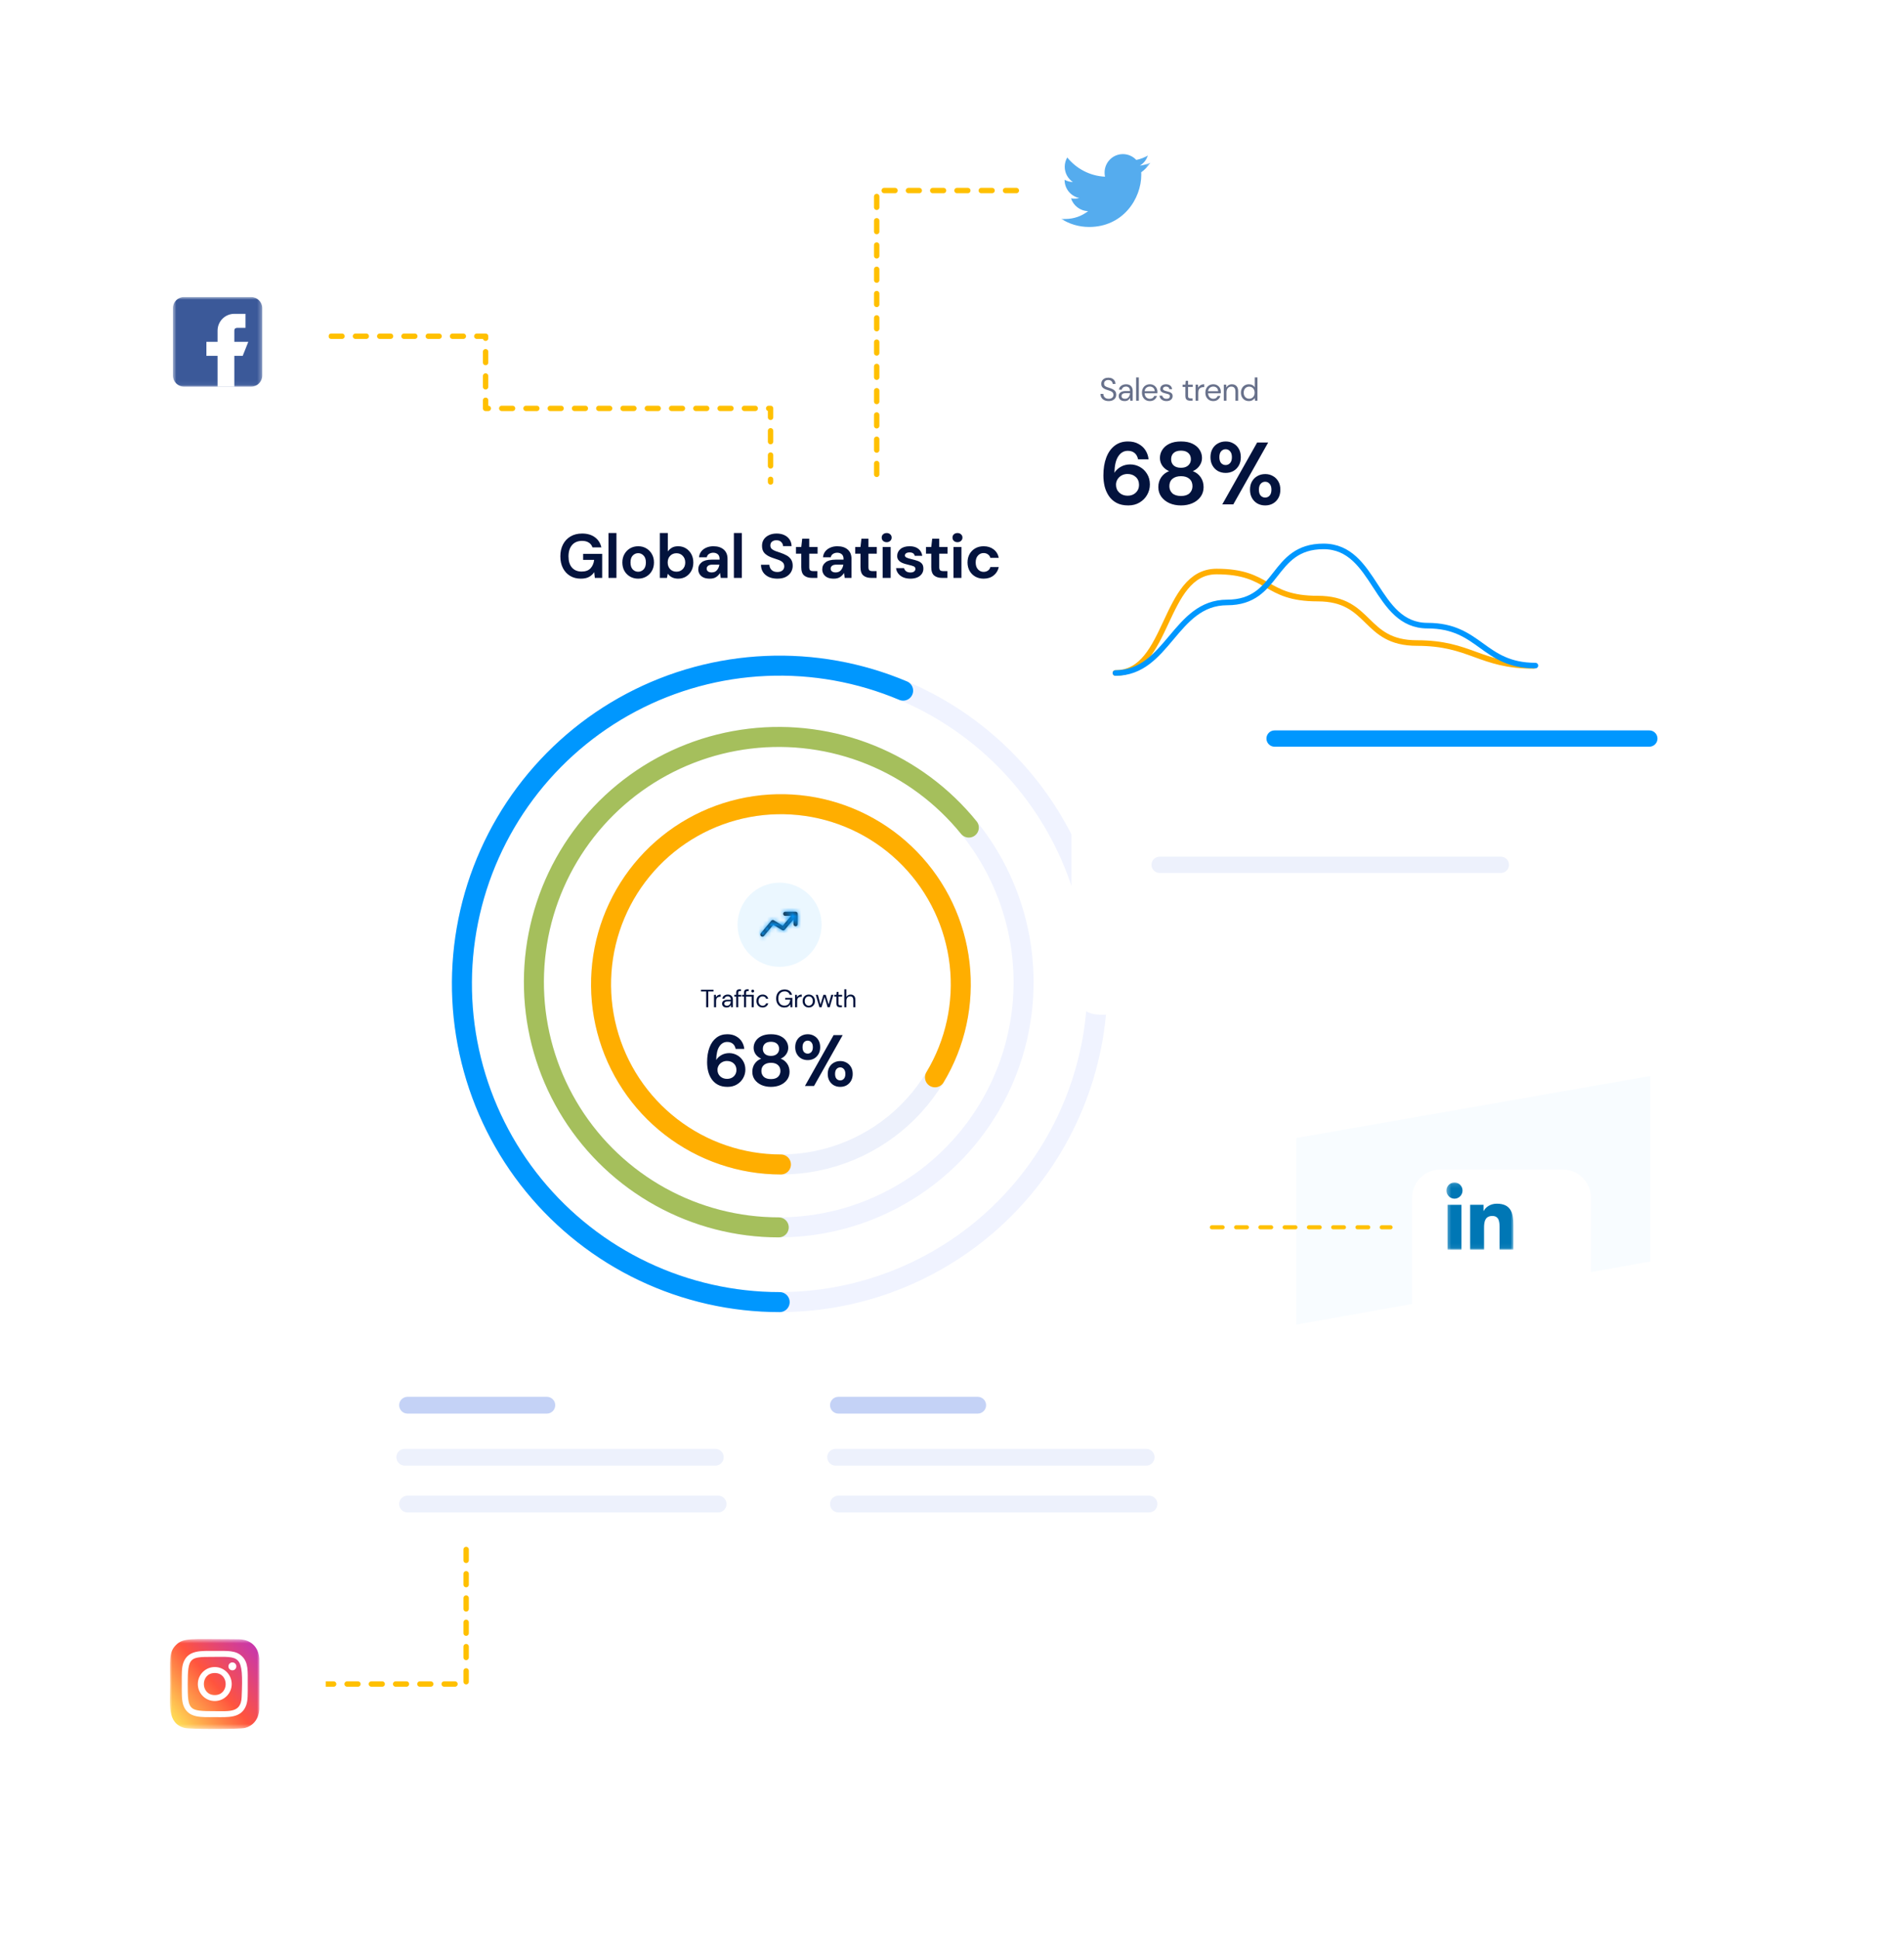 <svg width="448" height="456" viewBox="0 0 448 456" fill="none" xmlns="http://www.w3.org/2000/svg">
<g clip-path="url(#clip0_130_500)">
<path opacity="0.03" d="M170.794 291.179L388.312 253.078V296.711L170.794 335.461V291.179Z" fill="#0097FE"/>
<g filter="url(#filter0_d_130_500)">
<path d="M288.226 105.449H78.222C74.586 105.449 71.639 108.4 71.639 112.04V370.391C71.639 374.031 74.586 376.982 78.222 376.982H288.226C291.862 376.982 294.81 374.031 294.81 370.391V112.04C294.81 108.4 291.862 105.449 288.226 105.449Z" fill="white"/>
</g>
<path d="M136.665 136.104C135.698 136.104 134.853 135.884 134.131 135.445C133.408 135.005 132.847 134.394 132.447 133.612C132.046 132.82 131.846 131.901 131.846 130.856C131.846 129.8 132.052 128.871 132.462 128.07C132.881 127.258 133.472 126.628 134.233 126.178C135.005 125.719 135.918 125.49 136.972 125.49C138.173 125.49 139.169 125.778 139.96 126.354C140.751 126.931 141.264 127.728 141.497 128.745H139.403C139.247 128.265 138.964 127.894 138.554 127.63C138.144 127.357 137.616 127.22 136.972 127.22C135.947 127.22 135.156 127.547 134.6 128.202C134.043 128.847 133.765 129.736 133.765 130.87C133.765 132.004 134.038 132.883 134.585 133.509C135.142 134.125 135.894 134.433 136.84 134.433C137.768 134.433 138.466 134.184 138.934 133.685C139.413 133.177 139.701 132.512 139.799 131.691H137.206V130.283H141.688V135.928H139.96L139.813 134.579C139.481 135.068 139.067 135.445 138.568 135.708C138.071 135.972 137.436 136.104 136.665 136.104ZM143.173 135.928V125.372H145.048V135.928H143.173ZM150.156 136.104C149.453 136.104 148.818 135.943 148.252 135.621C147.696 135.298 147.252 134.853 146.92 134.287C146.597 133.71 146.436 133.045 146.436 132.292C146.436 131.54 146.603 130.88 146.934 130.313C147.266 129.736 147.71 129.287 148.267 128.964C148.833 128.642 149.468 128.48 150.171 128.48C150.864 128.48 151.489 128.642 152.046 128.964C152.612 129.287 153.056 129.736 153.378 130.313C153.71 130.88 153.876 131.54 153.876 132.292C153.876 133.045 153.71 133.71 153.378 134.287C153.056 134.853 152.612 135.298 152.046 135.621C151.479 135.943 150.849 136.104 150.156 136.104ZM150.156 134.477C150.644 134.477 151.069 134.296 151.43 133.935C151.791 133.563 151.972 133.016 151.972 132.292C151.972 131.569 151.791 131.026 151.43 130.665C151.069 130.293 150.649 130.108 150.171 130.108C149.673 130.108 149.243 130.293 148.882 130.665C148.531 131.026 148.355 131.569 148.355 132.292C148.355 133.016 148.531 133.563 148.882 133.935C149.243 134.296 149.668 134.477 150.156 134.477ZM159.565 136.104C159.018 136.104 158.54 136.001 158.13 135.797C157.72 135.591 157.388 135.303 157.134 134.931L156.929 135.928H155.259V125.372H157.134V129.698C157.368 129.375 157.675 129.091 158.056 128.847C158.447 128.602 158.949 128.48 159.565 128.48C160.248 128.48 160.858 128.646 161.396 128.979C161.932 129.311 162.357 129.765 162.67 130.342C162.982 130.919 163.138 131.574 163.138 132.307C163.138 133.04 162.982 133.695 162.67 134.271C162.357 134.838 161.932 135.288 161.396 135.621C160.858 135.943 160.248 136.104 159.565 136.104ZM159.169 134.462C159.765 134.462 160.258 134.262 160.648 133.861C161.039 133.46 161.234 132.942 161.234 132.307C161.234 131.671 161.039 131.149 160.648 130.738C160.258 130.328 159.765 130.123 159.169 130.123C158.564 130.123 158.066 130.328 157.675 130.738C157.295 131.139 157.104 131.657 157.104 132.292C157.104 132.928 157.295 133.451 157.675 133.861C158.066 134.262 158.564 134.462 159.169 134.462ZM167.024 136.104C166.4 136.104 165.887 136.007 165.486 135.811C165.086 135.606 164.789 135.337 164.593 135.005C164.398 134.672 164.3 134.306 164.3 133.905C164.3 133.231 164.563 132.683 165.091 132.263C165.618 131.843 166.409 131.633 167.463 131.633H169.309V131.457C169.309 130.958 169.167 130.592 168.884 130.357C168.601 130.123 168.249 130.005 167.829 130.005C167.449 130.005 167.117 130.098 166.834 130.283C166.55 130.459 166.375 130.724 166.307 131.076H164.476C164.525 130.548 164.7 130.088 165.003 129.698C165.315 129.306 165.716 129.008 166.204 128.803C166.692 128.588 167.239 128.48 167.845 128.48C168.879 128.48 169.694 128.739 170.29 129.257C170.885 129.775 171.184 130.508 171.184 131.457V135.928H169.587L169.411 134.755C169.197 135.147 168.894 135.469 168.504 135.723C168.122 135.977 167.629 136.104 167.024 136.104ZM167.449 134.638C167.986 134.638 168.401 134.462 168.694 134.111C168.997 133.759 169.187 133.324 169.265 132.806H167.669C167.17 132.806 166.814 132.899 166.6 133.084C166.384 133.26 166.277 133.48 166.277 133.744C166.277 134.028 166.384 134.247 166.6 134.404C166.814 134.56 167.097 134.638 167.449 134.638ZM172.679 135.928V125.372H174.554V135.928H172.679ZM182.917 136.104C182.166 136.104 181.501 135.977 180.925 135.723C180.349 135.459 179.895 135.088 179.563 134.609C179.232 134.12 179.06 133.529 179.051 132.835H181.028C181.048 133.314 181.218 133.719 181.54 134.052C181.873 134.374 182.326 134.536 182.902 134.536C183.401 134.536 183.796 134.418 184.089 134.184C184.382 133.939 184.528 133.617 184.528 133.216C184.528 132.796 184.396 132.468 184.133 132.234C183.879 131.999 183.537 131.809 183.108 131.662C182.678 131.515 182.219 131.359 181.731 131.193C180.94 130.919 180.335 130.567 179.915 130.137C179.505 129.707 179.3 129.135 179.3 128.422C179.29 127.816 179.432 127.298 179.725 126.868C180.027 126.428 180.438 126.091 180.955 125.856C181.472 125.611 182.068 125.49 182.742 125.49C183.425 125.49 184.025 125.611 184.543 125.856C185.07 126.1 185.48 126.443 185.773 126.882C186.075 127.322 186.237 127.845 186.256 128.451H184.25C184.24 128.089 184.099 127.772 183.825 127.498C183.561 127.215 183.191 127.073 182.712 127.073C182.302 127.063 181.956 127.165 181.673 127.381C181.399 127.586 181.262 127.889 181.262 128.29C181.262 128.632 181.37 128.905 181.584 129.111C181.799 129.306 182.092 129.472 182.463 129.609C182.835 129.746 183.259 129.893 183.737 130.049C184.245 130.225 184.709 130.43 185.129 130.665C185.548 130.9 185.885 131.212 186.139 131.603C186.393 131.985 186.52 132.478 186.52 133.084C186.52 133.622 186.384 134.12 186.11 134.579C185.836 135.039 185.432 135.41 184.894 135.694C184.357 135.967 183.698 136.104 182.917 136.104ZM191.055 135.928C190.294 135.928 189.684 135.742 189.225 135.371C188.765 135 188.536 134.34 188.536 133.392V130.225H187.291V128.656H188.536L188.756 126.706H190.41V128.656H192.373V130.225H190.41V133.407C190.41 133.759 190.484 134.003 190.63 134.14C190.786 134.267 191.05 134.33 191.421 134.33H192.33V135.928H191.055ZM196.194 136.104C195.569 136.104 195.057 136.007 194.657 135.811C194.256 135.606 193.958 135.337 193.763 135.005C193.568 134.672 193.47 134.306 193.47 133.905C193.47 133.231 193.734 132.683 194.261 132.263C194.788 131.843 195.579 131.633 196.634 131.633H198.479V131.457C198.479 130.958 198.337 130.592 198.054 130.357C197.771 130.123 197.42 130.005 197 130.005C196.619 130.005 196.287 130.098 196.004 130.283C195.721 130.459 195.545 130.724 195.476 131.076H193.646C193.695 130.548 193.871 130.088 194.173 129.698C194.485 129.306 194.886 129.008 195.374 128.803C195.862 128.588 196.409 128.48 197.014 128.48C198.049 128.48 198.865 128.739 199.46 129.257C200.056 129.775 200.353 130.508 200.353 131.457V135.928H198.757L198.582 134.755C198.366 135.147 198.063 135.469 197.673 135.723C197.293 135.977 196.799 136.104 196.194 136.104ZM196.619 134.638C197.156 134.638 197.571 134.462 197.863 134.111C198.166 133.759 198.356 133.324 198.435 132.806H196.838C196.341 132.806 195.985 132.899 195.769 133.084C195.555 133.26 195.447 133.48 195.447 133.744C195.447 134.028 195.555 134.247 195.769 134.404C195.985 134.56 196.268 134.638 196.619 134.638ZM204.986 135.928C204.224 135.928 203.614 135.742 203.155 135.371C202.696 135 202.467 134.34 202.467 133.392V130.225H201.222V128.656H202.467L202.686 126.706H204.341V128.656H206.304V130.225H204.341V133.407C204.341 133.759 204.414 134.003 204.561 134.14C204.717 134.267 204.981 134.33 205.352 134.33H206.26V135.928H204.986ZM208.631 127.527C208.289 127.527 208.006 127.424 207.782 127.22C207.567 127.014 207.459 126.755 207.459 126.442C207.459 126.129 207.567 125.876 207.782 125.68C208.006 125.475 208.289 125.372 208.631 125.372C208.973 125.372 209.251 125.475 209.466 125.68C209.69 125.876 209.803 126.129 209.803 126.442C209.803 126.755 209.69 127.014 209.466 127.22C209.251 127.424 208.973 127.527 208.631 127.527ZM207.693 135.928V128.656H209.568V135.928H207.693ZM214.234 136.104C213.59 136.104 213.023 136.001 212.535 135.797C212.047 135.582 211.656 135.288 211.364 134.917C211.071 134.546 210.895 134.115 210.836 133.626H212.726C212.784 133.91 212.94 134.154 213.194 134.36C213.458 134.555 213.795 134.653 214.205 134.653C214.615 134.653 214.913 134.57 215.098 134.404C215.294 134.237 215.391 134.047 215.391 133.832C215.391 133.519 215.254 133.309 214.981 133.201C214.708 133.084 214.327 132.972 213.839 132.864C213.526 132.796 213.209 132.713 212.887 132.615C212.564 132.517 212.267 132.395 211.994 132.248C211.73 132.092 211.515 131.896 211.349 131.662C211.183 131.418 211.1 131.119 211.1 130.767C211.1 130.123 211.354 129.58 211.862 129.14C212.379 128.7 213.102 128.48 214.029 128.48C214.888 128.48 215.572 128.681 216.079 129.081C216.597 129.482 216.905 130.034 217.002 130.738H215.23C215.123 130.2 214.718 129.932 214.015 129.932C213.663 129.932 213.39 130 213.194 130.137C213.009 130.274 212.916 130.445 212.916 130.651C212.916 130.865 213.057 131.036 213.34 131.163C213.624 131.291 213.999 131.408 214.468 131.515C214.976 131.633 215.44 131.764 215.86 131.911C216.289 132.048 216.631 132.258 216.885 132.541C217.139 132.816 217.265 133.211 217.265 133.729C217.275 134.179 217.158 134.585 216.914 134.946C216.67 135.307 216.319 135.591 215.86 135.797C215.401 136.001 214.859 136.104 214.234 136.104ZM221.641 135.928C220.88 135.928 220.269 135.742 219.81 135.371C219.352 135 219.122 134.34 219.122 133.392V130.225H217.877V128.656H219.122L219.342 126.706H220.997V128.656H222.959V130.225H220.997V133.407C220.997 133.759 221.07 134.003 221.217 134.14C221.373 134.267 221.636 134.33 222.007 134.33H222.915V135.928H221.641ZM225.286 127.527C224.945 127.527 224.662 127.424 224.436 127.22C224.222 127.014 224.115 126.755 224.115 126.442C224.115 126.129 224.222 125.876 224.436 125.68C224.662 125.475 224.945 125.372 225.286 125.372C225.628 125.372 225.906 125.475 226.121 125.68C226.346 125.876 226.458 126.129 226.458 126.442C226.458 126.755 226.346 127.014 226.121 127.22C225.906 127.424 225.628 127.527 225.286 127.527ZM224.349 135.928V128.656H226.223V135.928H224.349ZM231.446 136.104C230.704 136.104 230.05 135.943 229.484 135.621C228.917 135.298 228.468 134.848 228.136 134.271C227.814 133.695 227.653 133.035 227.653 132.292C227.653 131.55 227.814 130.89 228.136 130.313C228.468 129.736 228.917 129.287 229.484 128.964C230.05 128.642 230.704 128.48 231.446 128.48C232.373 128.48 233.155 128.725 233.789 129.213C234.424 129.692 234.829 130.357 235.005 131.207H233.028C232.93 130.856 232.735 130.582 232.442 130.386C232.159 130.181 231.822 130.079 231.431 130.079C230.914 130.079 230.475 130.274 230.113 130.665C229.752 131.056 229.571 131.598 229.571 132.292C229.571 132.986 229.752 133.529 230.113 133.92C230.475 134.311 230.914 134.506 231.431 134.506C231.822 134.506 232.159 134.409 232.442 134.213C232.735 134.018 232.93 133.739 233.028 133.377H235.005C234.829 134.198 234.424 134.858 233.789 135.356C233.155 135.855 232.373 136.104 231.446 136.104Z" fill="#03133D"/>
<path d="M183.451 306.262C173.633 306.262 163.911 304.326 154.84 300.564C145.769 296.802 137.527 291.289 130.584 284.339C123.642 277.389 118.135 269.137 114.377 260.056C110.62 250.975 108.686 241.242 108.686 231.412C108.686 221.583 110.62 211.85 114.377 202.769C118.135 193.688 123.642 185.436 130.584 178.486C137.527 171.535 145.769 166.022 154.84 162.261C163.911 158.499 173.633 156.563 183.451 156.563C193.27 156.563 202.992 158.499 212.063 162.261C221.134 166.022 229.376 171.535 236.319 178.486C243.262 185.436 248.77 193.688 252.526 202.769C256.284 211.85 258.218 221.583 258.218 231.412C258.218 241.242 256.284 250.975 252.526 260.056C248.767 269.137 243.262 277.389 236.319 284.339C229.376 291.289 221.134 296.802 212.063 300.564C202.992 304.326 193.27 306.262 183.451 306.262Z" stroke="#F0F3FF" stroke-width="4.705" stroke-linecap="round"/>
<path d="M183.451 306.262C172.376 306.262 161.44 303.798 151.432 299.05C141.424 294.301 132.594 287.386 125.582 278.804C118.569 270.222 113.549 260.188 110.883 249.426C108.218 238.664 107.974 227.444 110.169 216.577C112.365 205.709 116.944 195.466 123.576 186.586C130.21 177.707 138.73 170.413 148.522 165.233C158.315 160.054 169.134 157.116 180.199 156.634C191.263 156.151 202.296 158.136 212.502 162.444" stroke="#0097FE" stroke-width="4.705" stroke-linecap="round"/>
<path d="M183.233 288.685C175.667 288.685 168.176 287.193 161.186 284.294C154.196 281.396 147.845 277.147 142.495 271.792C137.146 266.436 132.902 260.078 130.007 253.08C127.112 246.083 125.621 238.583 125.621 231.009C125.621 223.435 127.112 215.934 130.007 208.937C132.902 201.939 137.146 195.581 142.495 190.225C147.845 184.87 154.196 180.621 161.186 177.723C168.176 174.825 175.667 173.333 183.233 173.333C190.799 173.333 198.29 174.825 205.28 177.723C212.269 180.621 218.621 184.87 223.97 190.225C229.321 195.581 233.564 201.939 236.458 208.937C239.354 215.935 240.844 223.434 240.844 231.009C240.844 238.583 239.354 246.083 236.458 253.08C233.563 260.078 229.321 266.436 223.97 271.792C218.621 277.147 212.269 281.396 205.28 284.294C198.29 287.193 190.799 288.685 183.233 288.685Z" stroke="#F0F3FF" stroke-width="4.705" stroke-linecap="round"/>
<path d="M183.233 288.685C173.507 288.685 163.939 286.219 155.42 281.518C146.903 276.818 139.712 270.034 134.519 261.801C129.326 253.567 126.301 244.152 125.723 234.432C125.146 224.711 127.036 215.004 131.218 206.212C135.399 197.42 141.737 189.832 149.638 184.154C157.54 178.476 166.748 174.893 176.407 173.739C186.064 172.585 195.857 173.898 204.871 177.555C213.886 181.212 221.828 187.095 227.959 194.654" stroke="#A5BF5C" stroke-width="4.705" stroke-linecap="round"/>
<path d="M183.745 273.892C178.187 273.892 172.683 272.796 167.548 270.667C162.413 268.537 157.748 265.416 153.818 261.482C149.888 257.548 146.77 252.877 144.643 247.736C142.516 242.595 141.421 237.085 141.421 231.521C141.421 225.957 142.516 220.447 144.643 215.307C146.77 210.166 149.888 205.495 153.818 201.56C157.748 197.625 162.413 194.505 167.548 192.375C172.683 190.246 178.187 189.15 183.745 189.15C189.303 189.15 194.807 190.246 199.942 192.375C205.077 194.505 209.742 197.625 213.672 201.56C217.602 205.495 220.72 210.166 222.847 215.307C224.974 220.447 226.068 225.957 226.068 231.521C226.068 237.085 224.974 242.595 222.847 247.736C220.72 252.877 217.602 257.548 213.672 261.482C209.742 265.416 205.077 268.537 199.942 270.667C194.807 272.796 189.303 273.892 183.745 273.892Z" stroke="#EDF1FC" stroke-width="4.705" stroke-linecap="round"/>
<path d="M183.745 273.892C174.394 273.892 165.306 270.792 157.901 265.075C150.496 259.359 145.19 251.349 142.812 242.295C140.435 233.241 141.119 223.654 144.758 215.03C148.398 206.407 154.787 199.233 162.929 194.629C171.071 190.024 180.507 188.25 189.763 189.58C199.019 190.912 207.574 195.274 214.092 201.986C220.61 208.699 224.724 217.383 225.792 226.684C226.859 235.984 224.82 245.377 219.993 253.394" stroke="#FFAE00" stroke-width="4.705" stroke-linecap="round"/>
<path d="M183.431 227.41C188.895 227.41 193.324 222.977 193.324 217.507C193.324 212.038 188.895 207.604 183.431 207.604C177.968 207.604 173.539 212.038 173.539 217.507C173.539 222.977 177.968 227.41 183.431 227.41Z" fill="#EBF7FF"/>
<path fill-rule="evenodd" clip-rule="evenodd" d="M187.688 214.914C187.687 214.879 187.676 214.845 187.667 214.812C187.66 214.783 187.657 214.754 187.644 214.728C187.633 214.703 187.614 214.682 187.597 214.659C187.577 214.63 187.559 214.599 187.532 214.575C187.528 214.571 187.526 214.565 187.521 214.561C187.503 214.546 187.482 214.541 187.463 214.528C187.434 214.509 187.405 214.49 187.372 214.477C187.339 214.466 187.307 214.462 187.273 214.458C187.25 214.454 187.229 214.443 187.204 214.443H184.763C184.494 214.443 184.276 214.662 184.276 214.931C184.276 215.202 184.494 215.421 184.763 215.421H186.143L184.173 217.721L182.086 216.467C181.88 216.343 181.615 216.388 181.46 216.573L179.02 219.505C178.848 219.712 178.875 220.02 179.083 220.193C179.174 220.269 179.285 220.306 179.395 220.306C179.535 220.306 179.673 220.246 179.77 220.13L181.943 217.52L184.024 218.771C184.229 218.894 184.492 218.85 184.646 218.67L186.716 216.252V217.375C186.716 217.644 186.934 217.863 187.204 217.863C187.474 217.863 187.692 217.644 187.692 217.375V214.931C187.692 214.926 187.688 214.92 187.688 214.914Z" fill="#231F20"/>
<mask id="mask0_130_500" style="mask-type:alpha" maskUnits="userSpaceOnUse" x="178" y="214" width="10" height="7">
<path fill-rule="evenodd" clip-rule="evenodd" d="M187.688 214.914C187.687 214.879 187.676 214.845 187.667 214.812C187.66 214.783 187.657 214.754 187.644 214.728C187.633 214.703 187.614 214.682 187.597 214.659C187.577 214.63 187.559 214.599 187.532 214.575C187.528 214.571 187.526 214.565 187.521 214.561C187.503 214.546 187.482 214.541 187.463 214.528C187.434 214.509 187.405 214.49 187.372 214.477C187.339 214.466 187.307 214.462 187.273 214.458C187.25 214.454 187.229 214.443 187.204 214.443H184.763C184.494 214.443 184.276 214.662 184.276 214.931C184.276 215.202 184.494 215.421 184.763 215.421H186.143L184.173 217.721L182.086 216.467C181.88 216.343 181.615 216.388 181.46 216.573L179.02 219.505C178.848 219.712 178.875 220.02 179.083 220.193C179.174 220.269 179.285 220.306 179.395 220.306C179.535 220.306 179.673 220.246 179.77 220.13L181.943 217.52L184.024 218.771C184.229 218.894 184.492 218.85 184.646 218.67L186.716 216.252V217.375C186.716 217.644 186.934 217.863 187.204 217.863C187.474 217.863 187.692 217.644 187.692 217.375V214.931C187.692 214.926 187.688 214.92 187.688 214.914Z" fill="white"/>
</mask>
<g mask="url(#mask0_130_500)">
<path d="M189.156 211.512H177.444V223.237H189.156V211.512Z" fill="#0097FE"/>
</g>
<path d="M166.162 236.9V233.201H164.939V232.796H167.878V233.201H166.654V236.9H166.162ZM168.001 236.9V233.992H168.446L168.487 234.549C168.577 234.357 168.713 234.205 168.896 234.092C169.08 233.978 169.307 233.922 169.576 233.922V234.438H169.442C169.27 234.438 169.112 234.469 168.967 234.531C168.823 234.59 168.708 234.691 168.621 234.836C168.536 234.981 168.493 235.18 168.493 235.434V236.9H168.001ZM170.977 236.97C170.735 236.97 170.534 236.929 170.374 236.847C170.214 236.765 170.095 236.655 170.017 236.519C169.939 236.382 169.9 236.234 169.9 236.073C169.9 235.776 170.013 235.547 170.239 235.387C170.466 235.227 170.775 235.147 171.165 235.147H171.95V235.112C171.95 234.857 171.883 234.666 171.75 234.537C171.617 234.404 171.44 234.337 171.218 234.337C171.026 234.337 170.86 234.387 170.719 234.484C170.583 234.578 170.497 234.717 170.462 234.9H169.958C169.978 234.689 170.048 234.511 170.169 234.367C170.294 234.222 170.448 234.113 170.632 234.039C170.815 233.96 171.01 233.922 171.218 233.922C171.623 233.922 171.928 234.031 172.131 234.25C172.338 234.465 172.442 234.752 172.442 235.112V236.9H172.002L171.973 236.378C171.891 236.542 171.77 236.683 171.61 236.8C171.453 236.914 171.243 236.97 170.977 236.97ZM171.054 236.554C171.241 236.554 171.401 236.505 171.534 236.408C171.671 236.309 171.774 236.183 171.844 236.026C171.914 235.87 171.95 235.706 171.95 235.534V235.528H171.206C170.917 235.528 170.712 235.578 170.591 235.68C170.474 235.778 170.415 235.901 170.415 236.05C170.415 236.202 170.47 236.325 170.579 236.419C170.692 236.509 170.85 236.554 171.054 236.554ZM173.22 236.9V234.408H172.781V233.992H173.22V233.488C173.22 233.206 173.291 233.001 173.431 232.872C173.572 232.743 173.777 232.679 174.046 232.679H174.339V233.1H174.122C173.974 233.1 173.869 233.132 173.806 233.195C173.744 233.253 173.712 233.355 173.712 233.499V233.992H174.427V234.408H173.712V236.9H173.22ZM175.053 236.9V234.408H174.614V233.992H175.053V233.488C175.053 233.206 175.124 233.001 175.264 232.872C175.405 232.743 175.61 232.679 175.879 232.679H176.172V233.1H175.955C175.807 233.1 175.702 233.132 175.639 233.195C175.576 233.253 175.546 233.355 175.546 233.499V233.992H177.349V236.9H176.857V234.408H175.546V236.9H175.053ZM177.109 233.435C177.016 233.435 176.935 233.404 176.869 233.341C176.802 233.274 176.769 233.193 176.769 233.095C176.769 233.001 176.802 232.923 176.869 232.86C176.935 232.798 177.016 232.766 177.109 232.766C177.206 232.766 177.287 232.798 177.349 232.86C177.415 232.923 177.449 233.001 177.449 233.095C177.449 233.193 177.415 233.274 177.349 233.341C177.287 233.404 177.206 233.435 177.109 233.435ZM179.436 236.97C179.159 236.97 178.909 236.908 178.686 236.783C178.468 236.653 178.294 236.475 178.165 236.249C178.041 236.018 177.978 235.75 177.978 235.446C177.978 235.141 178.041 234.875 178.165 234.649C178.294 234.418 178.468 234.24 178.686 234.115C178.909 233.986 179.159 233.922 179.436 233.922C179.78 233.922 180.069 234.011 180.303 234.191C180.541 234.371 180.691 234.612 180.754 234.912H180.25C180.211 234.732 180.116 234.594 179.963 234.496C179.811 234.394 179.633 234.343 179.43 234.343C179.266 234.343 179.112 234.385 178.967 234.467C178.823 234.549 178.706 234.672 178.616 234.836C178.526 235 178.482 235.203 178.482 235.446C178.482 235.688 178.526 235.891 178.616 236.056C178.706 236.22 178.823 236.345 178.967 236.431C179.112 236.513 179.266 236.554 179.43 236.554C179.633 236.554 179.811 236.505 179.963 236.408C180.116 236.305 180.211 236.163 180.25 235.979H180.754C180.695 236.272 180.547 236.511 180.308 236.694C180.071 236.878 179.78 236.97 179.436 236.97ZM184.548 236.97C184.166 236.97 183.83 236.882 183.541 236.706C183.252 236.526 183.027 236.278 182.867 235.961C182.707 235.641 182.628 235.272 182.628 234.853C182.628 234.436 182.707 234.066 182.867 233.746C183.031 233.425 183.262 233.175 183.559 232.995C183.859 232.815 184.212 232.725 184.619 232.725C185.079 232.725 185.462 232.837 185.767 233.06C186.075 233.282 186.274 233.589 186.364 233.98H185.796C185.741 233.734 185.61 233.539 185.403 233.394C185.2 233.249 184.938 233.177 184.619 233.177C184.318 233.177 184.056 233.245 183.834 233.382C183.611 233.515 183.437 233.707 183.312 233.957C183.192 234.207 183.131 234.505 183.131 234.853C183.131 235.201 183.192 235.501 183.312 235.75C183.434 236.001 183.601 236.194 183.816 236.331C184.031 236.464 184.281 236.53 184.566 236.53C185.003 236.53 185.333 236.404 185.555 236.149C185.778 235.891 185.905 235.54 185.936 235.094H184.753V234.707H186.44V236.9H185.989L185.948 236.226C185.8 236.464 185.618 236.647 185.403 236.777C185.189 236.906 184.904 236.97 184.548 236.97ZM187.071 236.9V233.992H187.516L187.557 234.549C187.647 234.357 187.784 234.205 187.967 234.092C188.151 233.978 188.378 233.922 188.647 233.922V234.438H188.512C188.34 234.438 188.182 234.469 188.038 234.531C187.893 234.59 187.778 234.691 187.692 234.836C187.606 234.981 187.563 235.18 187.563 235.434V236.9H187.071ZM190.297 236.97C190.023 236.97 189.777 236.908 189.559 236.783C189.34 236.657 189.166 236.481 189.037 236.255C188.913 236.024 188.85 235.754 188.85 235.446C188.85 235.137 188.915 234.869 189.043 234.643C189.172 234.412 189.346 234.234 189.564 234.109C189.787 233.984 190.035 233.922 190.308 233.922C190.582 233.922 190.828 233.984 191.046 234.109C191.265 234.234 191.437 234.412 191.561 234.643C191.69 234.869 191.755 235.137 191.755 235.446C191.755 235.754 191.69 236.024 191.561 236.255C191.433 236.481 191.257 236.657 191.035 236.783C190.816 236.908 190.57 236.97 190.297 236.97ZM190.297 236.548C190.464 236.548 190.62 236.507 190.765 236.425C190.909 236.343 191.027 236.22 191.116 236.056C191.206 235.891 191.251 235.688 191.251 235.446C191.251 235.203 191.206 235 191.116 234.836C191.031 234.672 190.915 234.549 190.771 234.467C190.626 234.385 190.472 234.343 190.308 234.343C190.141 234.343 189.984 234.385 189.84 234.467C189.695 234.549 189.578 234.672 189.488 234.836C189.399 235 189.354 235.203 189.354 235.446C189.354 235.688 189.399 235.891 189.488 236.056C189.578 236.22 189.694 236.343 189.834 236.425C189.979 236.507 190.133 236.548 190.297 236.548ZM192.799 236.9L191.95 233.992H192.441L193.056 236.272L193.736 233.992H194.292L194.977 236.272L195.586 233.992H196.084L195.235 236.9H194.731L194.017 234.502L193.302 236.9H192.799ZM197.659 236.9C197.393 236.9 197.185 236.835 197.032 236.706C196.88 236.578 196.803 236.345 196.803 236.009V234.408H196.3V233.992H196.803L196.868 233.294H197.296V233.992H198.15V234.408H197.296V236.009C197.296 236.192 197.333 236.317 197.407 236.384C197.481 236.446 197.612 236.477 197.799 236.477H198.104V236.9H197.659ZM198.659 236.9V232.679H199.15V234.49C199.248 234.31 199.387 234.171 199.566 234.074C199.745 233.972 199.941 233.922 200.152 233.922C200.487 233.922 200.757 234.027 200.96 234.238C201.163 234.445 201.264 234.766 201.264 235.199V236.9H200.778V235.252C200.778 234.647 200.534 234.343 200.046 234.343C199.793 234.343 199.58 234.436 199.408 234.619C199.237 234.799 199.15 235.057 199.15 235.393V236.9H198.659Z" fill="#03133D"/>
<path d="M171.195 255.638C170.295 255.638 169.538 255.472 168.924 255.141C168.309 254.811 167.813 254.366 167.437 253.808C167.061 253.249 166.788 252.628 166.617 251.944C166.458 251.26 166.378 250.559 166.378 249.841C166.378 248.507 166.566 247.35 166.942 246.369C167.318 245.377 167.858 244.614 168.565 244.078C169.27 243.531 170.124 243.257 171.127 243.257C171.947 243.257 172.641 243.423 173.211 243.753C173.791 244.072 174.241 244.494 174.56 245.019C174.879 245.543 175.066 246.107 175.124 246.711H173.091C172.989 246.187 172.766 245.782 172.424 245.497C172.083 245.213 171.645 245.07 171.11 245.07C170.347 245.07 169.732 245.424 169.265 246.13C168.798 246.825 168.548 247.891 168.513 249.328C168.787 248.861 169.197 248.473 169.743 248.165C170.29 247.857 170.899 247.703 171.571 247.703C172.231 247.703 172.852 247.863 173.432 248.182C174.013 248.501 174.48 248.951 174.833 249.533C175.197 250.114 175.38 250.798 175.38 251.585C175.38 252.303 175.203 252.97 174.85 253.585C174.509 254.201 174.019 254.697 173.381 255.073C172.755 255.449 172.026 255.638 171.195 255.638ZM171.076 253.757C171.713 253.757 172.237 253.563 172.647 253.175C173.068 252.776 173.279 252.274 173.279 251.67C173.279 251.032 173.068 250.519 172.647 250.131C172.226 249.744 171.69 249.55 171.041 249.55C170.62 249.55 170.238 249.647 169.897 249.841C169.567 250.023 169.305 250.274 169.111 250.593C168.918 250.901 168.821 251.248 168.821 251.636C168.821 252.252 169.031 252.759 169.453 253.158C169.885 253.557 170.426 253.757 171.076 253.757ZM181.405 255.638C180.586 255.638 179.846 255.495 179.185 255.21C178.524 254.913 177.995 254.497 177.596 253.962C177.209 253.426 177.016 252.804 177.016 252.098C177.016 251.368 177.204 250.73 177.58 250.183C177.967 249.636 178.473 249.242 179.1 249.003C178.553 248.764 178.12 248.422 177.802 247.977C177.482 247.521 177.323 247.013 177.323 246.455C177.323 245.885 177.477 245.36 177.785 244.882C178.092 244.391 178.548 243.998 179.151 243.702C179.766 243.406 180.517 243.257 181.405 243.257C182.294 243.257 183.039 243.406 183.643 243.702C184.247 243.998 184.702 244.391 185.01 244.882C185.317 245.36 185.47 245.885 185.47 246.455C185.47 247.002 185.306 247.509 184.975 247.977C184.657 248.433 184.229 248.775 183.694 249.003C184.332 249.242 184.838 249.636 185.214 250.183C185.59 250.73 185.778 251.368 185.778 252.098C185.778 252.804 185.584 253.426 185.197 253.962C184.81 254.497 184.281 254.913 183.609 255.21C182.948 255.495 182.214 255.638 181.405 255.638ZM181.405 248.353C181.998 248.353 182.465 248.199 182.806 247.891C183.148 247.583 183.318 247.19 183.318 246.711C183.318 246.187 183.148 245.777 182.806 245.48C182.476 245.184 182.009 245.035 181.405 245.035C180.79 245.035 180.318 245.184 179.988 245.48C179.657 245.777 179.492 246.187 179.492 246.711C179.492 247.202 179.657 247.6 179.988 247.908C180.33 248.205 180.802 248.353 181.405 248.353ZM181.405 253.808C182.134 253.808 182.686 253.631 183.062 253.278C183.438 252.913 183.626 252.457 183.626 251.91C183.626 251.306 183.427 250.832 183.028 250.49C182.641 250.148 182.1 249.978 181.405 249.978C180.711 249.978 180.158 250.148 179.749 250.49C179.35 250.832 179.151 251.306 179.151 251.91C179.151 252.457 179.339 252.913 179.715 253.278C180.102 253.631 180.665 253.808 181.405 253.808ZM190.046 249.345C189.5 249.345 189.005 249.225 188.561 248.986C188.117 248.735 187.763 248.381 187.502 247.925C187.24 247.469 187.109 246.928 187.109 246.301C187.109 245.674 187.24 245.132 187.502 244.677C187.763 244.221 188.117 243.873 188.561 243.634C189.005 243.382 189.506 243.257 190.064 243.257C190.611 243.257 191.1 243.382 191.533 243.634C191.977 243.873 192.329 244.221 192.591 244.677C192.853 245.132 192.985 245.674 192.985 246.301C192.985 246.928 192.853 247.469 192.591 247.925C192.329 248.381 191.977 248.735 191.533 248.986C191.089 249.225 190.593 249.345 190.046 249.345ZM189.397 255.432L196.144 243.462H198.279L191.533 255.432H189.397ZM190.046 247.823C190.377 247.823 190.661 247.697 190.901 247.447C191.14 247.185 191.26 246.803 191.26 246.301C191.26 245.799 191.14 245.418 190.901 245.155C190.673 244.893 190.388 244.762 190.046 244.762C189.705 244.762 189.414 244.893 189.175 245.155C188.948 245.418 188.834 245.799 188.834 246.301C188.834 246.803 188.948 247.185 189.175 247.447C189.414 247.697 189.705 247.823 190.046 247.823ZM197.699 255.638C197.152 255.638 196.657 255.518 196.213 255.278C195.769 255.027 195.416 254.674 195.154 254.218C194.892 253.762 194.761 253.221 194.761 252.593C194.761 251.967 194.892 251.431 195.154 250.987C195.416 250.531 195.769 250.183 196.213 249.943C196.657 249.692 197.158 249.567 197.716 249.567C198.262 249.567 198.752 249.692 199.185 249.943C199.629 250.183 199.982 250.531 200.244 250.987C200.506 251.431 200.637 251.967 200.637 252.593C200.637 253.221 200.506 253.762 200.244 254.218C199.982 254.674 199.629 255.027 199.185 255.278C198.752 255.518 198.257 255.638 197.699 255.638ZM197.699 254.116C198.04 254.116 198.325 253.99 198.553 253.74C198.792 253.477 198.911 253.096 198.911 252.593C198.911 252.092 198.792 251.71 198.553 251.448C198.325 251.186 198.04 251.055 197.699 251.055C197.357 251.055 197.067 251.186 196.828 251.448C196.6 251.71 196.486 252.092 196.486 252.593C196.486 253.096 196.6 253.477 196.828 253.74C197.067 253.99 197.357 254.116 197.699 254.116Z" fill="#03133D"/>
<g filter="url(#filter1_d_130_500)">
<path d="M173.577 320.962H91.945C89.037 320.962 86.679 323.322 86.679 326.234V356.563C86.679 359.475 89.037 361.836 91.945 361.836H173.577C176.486 361.836 178.844 359.475 178.844 356.563V326.234C178.844 323.322 176.486 320.962 173.577 320.962Z" fill="white"/>
</g>
<path d="M128.668 328.535H95.895C94.805 328.535 93.92 329.42 93.92 330.512C93.92 331.604 94.805 332.489 95.895 332.489H128.668C129.759 332.489 130.643 331.604 130.643 330.512C130.643 329.42 129.759 328.535 128.668 328.535Z" fill="#C4D2F6"/>
<path d="M168.311 340.78H95.237C94.146 340.78 93.262 341.665 93.262 342.757C93.262 343.849 94.146 344.734 95.237 344.734H168.311C169.401 344.734 170.286 343.849 170.286 342.757C170.286 341.665 169.401 340.78 168.311 340.78Z" fill="#EDF1FC"/>
<path d="M168.969 351.785H95.895C94.805 351.785 93.92 352.67 93.92 353.762C93.92 354.854 94.805 355.74 95.895 355.74H168.969C170.06 355.74 170.944 354.854 170.944 353.762C170.944 352.67 170.06 351.785 168.969 351.785Z" fill="#EDF1FC"/>
<g filter="url(#filter2_d_130_500)">
<path d="M274.959 320.962H193.327C190.418 320.962 188.06 323.322 188.06 326.234V356.563C188.06 359.475 190.418 361.836 193.327 361.836H274.959C277.867 361.836 280.225 359.475 280.225 356.563V326.234C280.225 323.322 277.867 320.962 274.959 320.962Z" fill="white"/>
</g>
<path d="M230.049 328.535H197.277C196.186 328.535 195.302 329.42 195.302 330.512C195.302 331.604 196.186 332.489 197.277 332.489H230.049C231.14 332.489 232.024 331.604 232.024 330.512C232.024 329.42 231.14 328.535 230.049 328.535Z" fill="#C4D2F6"/>
<path d="M269.692 340.78H196.618C195.528 340.78 194.643 341.665 194.643 342.757C194.643 343.849 195.528 344.734 196.618 344.734H269.692C270.783 344.734 271.667 343.849 271.667 342.757C271.667 341.665 270.783 340.78 269.692 340.78Z" fill="#EDF1FC"/>
<path d="M270.35 351.785H197.277C196.186 351.785 195.302 352.67 195.302 353.762C195.302 354.854 196.186 355.74 197.277 355.74H270.35C271.441 355.74 272.325 354.854 272.325 353.762C272.325 352.67 271.441 351.785 270.35 351.785Z" fill="#EDF1FC"/>
<g filter="url(#filter3_d_130_500)">
<path d="M371.871 73.156H253.607C249.972 73.156 247.024 76.106 247.024 79.746V216.83C247.024 220.47 249.972 223.421 253.607 223.421H371.871C375.507 223.421 378.455 220.47 378.455 216.83V79.746C378.455 76.106 375.507 73.156 371.871 73.156Z" fill="white"/>
</g>
<g filter="url(#filter4_d_130_500)">
<path d="M358.621 195.74H270.115C265.883 195.74 262.453 199.175 262.453 203.411C262.453 207.647 265.883 211.081 270.115 211.081H358.621C362.853 211.081 366.283 207.647 366.283 203.411C366.283 199.175 362.853 195.74 358.621 195.74Z" fill="white"/>
</g>
<path d="M353.144 201.493H272.859C271.801 201.493 270.943 202.352 270.943 203.411C270.943 204.47 271.801 205.329 272.859 205.329H353.144C354.202 205.329 355.059 204.47 355.059 203.411C355.059 202.352 354.202 201.493 353.144 201.493Z" fill="#EDF1FC"/>
<g filter="url(#filter5_d_130_500)">
<path d="M391.224 164.765H296.747C291.987 164.765 288.128 168.628 288.128 173.394V173.394C288.128 178.159 291.987 182.023 296.747 182.023H391.224C395.984 182.023 399.843 178.159 399.843 173.394V173.394C399.843 168.628 395.984 164.765 391.224 164.765Z" fill="white"/>
</g>
<path d="M388.07 171.796H299.9C298.842 171.796 297.985 172.654 297.985 173.713C297.985 174.772 298.842 175.631 299.9 175.631H388.07C389.128 175.631 389.986 174.772 389.986 173.713C389.986 172.654 389.128 171.796 388.07 171.796Z" fill="#0097FE"/>
<path d="M260.857 94.336C260.468 94.336 260.129 94.266 259.84 94.124C259.551 93.982 259.329 93.784 259.171 93.531C259.015 93.277 258.936 92.983 258.936 92.649H259.605C259.605 92.857 259.653 93.049 259.749 93.227C259.845 93.399 259.985 93.538 260.167 93.645C260.354 93.746 260.584 93.797 260.857 93.797C261.217 93.797 261.495 93.711 261.693 93.538C261.89 93.366 261.989 93.151 261.989 92.892C261.989 92.68 261.944 92.51 261.852 92.383C261.761 92.251 261.637 92.144 261.48 92.063C261.328 91.982 261.151 91.912 260.949 91.85C260.751 91.79 260.543 91.721 260.326 91.645C259.916 91.504 259.612 91.329 259.415 91.121C259.218 90.908 259.119 90.632 259.119 90.292C259.114 90.008 259.179 89.758 259.316 89.54C259.453 89.316 259.645 89.144 259.893 89.022C260.146 88.896 260.445 88.833 260.789 88.833C261.129 88.833 261.422 88.896 261.67 89.022C261.923 89.15 262.118 89.324 262.255 89.547C262.397 89.77 262.47 90.023 262.475 90.308H261.807C261.807 90.161 261.769 90.016 261.693 89.874C261.617 89.727 261.501 89.608 261.343 89.517C261.192 89.426 261 89.38 260.767 89.38C260.478 89.375 260.24 89.448 260.053 89.6C259.871 89.753 259.779 89.963 259.779 90.232C259.779 90.46 259.842 90.635 259.969 90.756C260.101 90.878 260.283 90.979 260.516 91.06C260.749 91.136 261.017 91.225 261.321 91.326C261.574 91.417 261.801 91.523 262.004 91.645C262.207 91.767 262.364 91.924 262.475 92.117C262.591 92.309 262.649 92.555 262.649 92.854C262.649 93.108 262.584 93.349 262.453 93.576C262.321 93.799 262.121 93.982 261.852 94.124C261.589 94.266 261.258 94.336 260.857 94.336ZM264.617 94.336C264.304 94.336 264.043 94.284 263.835 94.177C263.628 94.071 263.474 93.928 263.372 93.751C263.271 93.574 263.22 93.381 263.22 93.174C263.22 92.788 263.367 92.492 263.661 92.284C263.954 92.076 264.354 91.972 264.861 91.972H265.878V91.927C265.878 91.597 265.792 91.349 265.62 91.181C265.448 91.01 265.217 90.923 264.928 90.923C264.681 90.923 264.466 90.986 264.283 91.114C264.106 91.235 263.995 91.415 263.949 91.653H263.296C263.322 91.379 263.412 91.148 263.57 90.961C263.732 90.773 263.931 90.632 264.169 90.536C264.407 90.434 264.661 90.383 264.928 90.383C265.455 90.383 265.85 90.526 266.113 90.809C266.381 91.088 266.516 91.46 266.516 91.927V94.245H265.946L265.908 93.569C265.802 93.781 265.645 93.964 265.437 94.116C265.235 94.263 264.961 94.336 264.617 94.336ZM264.716 93.797C264.959 93.797 265.167 93.733 265.339 93.607C265.516 93.48 265.65 93.316 265.742 93.112C265.832 92.91 265.878 92.697 265.878 92.474V92.467H264.913C264.539 92.467 264.273 92.533 264.116 92.664C263.964 92.791 263.888 92.95 263.888 93.143C263.888 93.341 263.959 93.501 264.101 93.622C264.248 93.739 264.453 93.797 264.716 93.797ZM267.321 94.245V88.772H267.959V94.245H267.321ZM270.546 94.336C270.186 94.336 269.867 94.255 269.589 94.093C269.31 93.927 269.09 93.696 268.928 93.402C268.771 93.108 268.693 92.761 268.693 92.36C268.693 91.965 268.771 91.62 268.928 91.326C269.085 91.027 269.303 90.797 269.582 90.635C269.865 90.467 270.192 90.383 270.561 90.383C270.926 90.383 271.239 90.467 271.502 90.635C271.771 90.797 271.976 91.012 272.118 91.28C272.26 91.549 272.331 91.838 272.331 92.147C272.331 92.203 272.328 92.259 272.323 92.314C272.323 92.37 272.323 92.434 272.323 92.504H269.323C269.339 92.793 269.404 93.034 269.521 93.227C269.642 93.414 269.792 93.556 269.969 93.652C270.151 93.749 270.343 93.797 270.546 93.797C270.809 93.797 271.029 93.736 271.206 93.615C271.384 93.493 271.513 93.328 271.594 93.12H272.224C272.123 93.47 271.928 93.762 271.639 93.994C271.356 94.222 270.992 94.336 270.546 94.336ZM270.546 90.923C270.242 90.923 269.971 91.017 269.734 91.205C269.501 91.387 269.366 91.655 269.331 92.011H271.7C271.685 91.671 271.568 91.405 271.351 91.213C271.133 91.019 270.865 90.923 270.546 90.923ZM274.467 94.336C274.016 94.336 273.641 94.222 273.343 93.994C273.044 93.766 272.87 93.457 272.819 93.067H273.472C273.512 93.265 273.616 93.437 273.784 93.584C273.955 93.726 274.186 93.797 274.474 93.797C274.743 93.797 274.94 93.741 275.067 93.63C275.193 93.513 275.256 93.376 275.256 93.219C275.256 92.991 275.173 92.839 275.006 92.763C274.844 92.687 274.614 92.619 274.315 92.558C274.112 92.517 273.91 92.459 273.707 92.383C273.505 92.307 273.335 92.2 273.198 92.063C273.062 91.922 272.994 91.736 272.994 91.508C272.994 91.18 273.115 90.911 273.358 90.703C273.606 90.49 273.94 90.383 274.36 90.383C274.761 90.383 275.087 90.485 275.34 90.688C275.598 90.886 275.747 91.169 275.788 91.539H275.157C275.132 91.346 275.049 91.197 274.907 91.091C274.77 90.979 274.585 90.923 274.353 90.923C274.125 90.923 273.948 90.971 273.821 91.067C273.7 91.164 273.639 91.291 273.639 91.448C273.639 91.6 273.718 91.719 273.874 91.805C274.036 91.891 274.254 91.964 274.527 92.026C274.761 92.076 274.98 92.14 275.188 92.216C275.401 92.287 275.573 92.395 275.705 92.542C275.841 92.684 275.909 92.892 275.909 93.166C275.915 93.505 275.786 93.787 275.522 94.01C275.264 94.228 274.912 94.336 274.467 94.336ZM280.015 94.245C279.671 94.245 279.4 94.162 279.203 93.994C279.005 93.828 278.907 93.526 278.907 93.09V91.015H278.254V90.475H278.907L278.99 89.57H279.545V90.475H280.653V91.015H279.545V93.09C279.545 93.328 279.593 93.49 279.689 93.576C279.785 93.658 279.955 93.698 280.198 93.698H280.592V94.245H280.015ZM281.311 94.245V90.475H281.889L281.941 91.197C282.058 90.949 282.235 90.751 282.473 90.604C282.711 90.457 283.005 90.383 283.354 90.383V91.052H283.18C282.957 91.052 282.752 91.093 282.564 91.174C282.377 91.25 282.228 91.382 282.117 91.57C282.005 91.757 281.949 92.015 281.949 92.345V94.245H281.311ZM285.471 94.336C285.111 94.336 284.793 94.255 284.514 94.093C284.236 93.927 284.015 93.696 283.853 93.402C283.697 93.108 283.618 92.761 283.618 92.36C283.618 91.965 283.697 91.62 283.853 91.326C284.01 91.027 284.228 90.797 284.506 90.635C284.79 90.467 285.117 90.383 285.486 90.383C285.851 90.383 286.165 90.467 286.427 90.635C286.696 90.797 286.901 91.012 287.043 91.28C287.184 91.549 287.255 91.838 287.255 92.147C287.255 92.203 287.253 92.259 287.248 92.314C287.248 92.37 287.248 92.434 287.248 92.504H284.248C284.263 92.793 284.329 93.034 284.446 93.227C284.567 93.414 284.716 93.556 284.893 93.652C285.076 93.749 285.268 93.797 285.471 93.797C285.734 93.797 285.954 93.736 286.132 93.615C286.309 93.493 286.438 93.328 286.519 93.12H287.149C287.047 93.47 286.853 93.762 286.564 93.994C286.28 94.222 285.916 94.336 285.471 94.336ZM285.471 90.923C285.167 90.923 284.896 91.017 284.658 91.205C284.425 91.387 284.291 91.655 284.255 92.011H286.625C286.61 91.671 286.493 91.405 286.276 91.213C286.058 91.019 285.79 90.923 285.471 90.923ZM287.949 94.245V90.475H288.526L288.564 91.151C288.685 90.913 288.86 90.725 289.088 90.589C289.316 90.452 289.574 90.383 289.862 90.383C290.308 90.383 290.662 90.52 290.926 90.794C291.194 91.063 291.328 91.478 291.328 92.041V94.245H290.69V92.109C290.69 91.324 290.366 90.931 289.718 90.931C289.394 90.931 289.123 91.05 288.906 91.288C288.693 91.522 288.587 91.856 288.587 92.292V94.245H287.949ZM293.851 94.336C293.477 94.336 293.147 94.251 292.864 94.078C292.586 93.906 292.368 93.67 292.211 93.371C292.059 93.072 291.983 92.733 291.983 92.353C291.983 91.972 292.062 91.636 292.219 91.342C292.375 91.042 292.593 90.809 292.872 90.642C293.15 90.47 293.479 90.383 293.859 90.383C294.168 90.383 294.441 90.447 294.679 90.574C294.917 90.7 295.102 90.878 295.233 91.106V88.772H295.871V94.245H295.294L295.233 93.622C295.112 93.805 294.937 93.969 294.71 94.116C294.482 94.263 294.195 94.336 293.851 94.336ZM293.92 93.781C294.172 93.781 294.396 93.724 294.588 93.607C294.785 93.485 294.937 93.318 295.043 93.105C295.155 92.892 295.211 92.644 295.211 92.36C295.211 92.076 295.155 91.828 295.043 91.615C294.937 91.402 294.785 91.237 294.588 91.121C294.396 91 294.172 90.938 293.92 90.938C293.671 90.938 293.449 91 293.251 91.121C293.059 91.237 292.907 91.402 292.796 91.615C292.689 91.828 292.637 92.076 292.637 92.36C292.637 92.644 292.689 92.892 292.796 93.105C292.907 93.318 293.059 93.485 293.251 93.607C293.449 93.724 293.671 93.781 293.92 93.781Z" fill="#68718B"/>
<path d="M265.474 118.88C264.381 118.88 263.46 118.679 262.713 118.277C261.965 117.875 261.363 117.335 260.907 116.656C260.45 115.977 260.117 115.222 259.91 114.391C259.717 113.559 259.62 112.708 259.62 111.834C259.62 110.213 259.848 108.807 260.304 107.615C260.761 106.41 261.419 105.482 262.277 104.83C263.135 104.165 264.173 103.833 265.391 103.833C266.387 103.833 267.231 104.034 267.924 104.436C268.63 104.823 269.176 105.336 269.564 105.973C269.951 106.611 270.179 107.297 270.248 108.031H267.778C267.654 107.394 267.384 106.902 266.969 106.555C266.553 106.209 266.021 106.036 265.37 106.036C264.443 106.036 263.695 106.466 263.128 107.324C262.56 108.169 262.256 109.465 262.214 111.211C262.547 110.643 263.045 110.171 263.709 109.798C264.373 109.423 265.114 109.236 265.93 109.236C266.734 109.236 267.487 109.431 268.193 109.818C268.899 110.206 269.467 110.753 269.895 111.46C270.339 112.167 270.56 112.998 270.56 113.954C270.56 114.827 270.346 115.638 269.917 116.386C269.501 117.134 268.906 117.737 268.131 118.194C267.37 118.652 266.484 118.88 265.474 118.88ZM265.329 116.594C266.104 116.594 266.74 116.358 267.238 115.887C267.751 115.402 268.007 114.793 268.007 114.058C268.007 113.282 267.751 112.659 267.238 112.188C266.726 111.716 266.076 111.481 265.287 111.481C264.775 111.481 264.311 111.599 263.896 111.834C263.495 112.056 263.177 112.361 262.941 112.749C262.706 113.123 262.588 113.545 262.588 114.016C262.588 114.764 262.844 115.381 263.356 115.866C263.882 116.351 264.539 116.594 265.329 116.594ZM277.884 118.88C276.888 118.88 275.988 118.707 275.185 118.36C274.383 118 273.739 117.494 273.254 116.843C272.784 116.192 272.549 115.437 272.549 114.578C272.549 113.691 272.777 112.915 273.234 112.25C273.705 111.585 274.32 111.107 275.081 110.816C274.417 110.525 273.891 110.11 273.504 109.569C273.116 109.015 272.922 108.398 272.922 107.719C272.922 107.026 273.109 106.389 273.483 105.807C273.857 105.211 274.41 104.734 275.144 104.373C275.891 104.013 276.805 103.833 277.884 103.833C278.964 103.833 279.87 104.013 280.604 104.373C281.337 104.734 281.891 105.211 282.265 105.807C282.638 106.389 282.825 107.026 282.825 107.719C282.825 108.384 282.624 109.001 282.223 109.569C281.835 110.123 281.316 110.539 280.666 110.816C281.441 111.107 282.057 111.585 282.514 112.25C282.97 112.915 283.199 113.691 283.199 114.578C283.199 115.437 282.963 116.192 282.492 116.843C282.022 117.494 281.379 118 280.562 118.36C279.759 118.707 278.866 118.88 277.884 118.88ZM277.884 110.026C278.604 110.026 279.171 109.839 279.587 109.465C280.001 109.091 280.209 108.613 280.209 108.031C280.209 107.394 280.001 106.895 279.587 106.535C279.185 106.174 278.618 105.994 277.884 105.994C277.136 105.994 276.562 106.174 276.161 106.535C275.76 106.895 275.559 107.394 275.559 108.031C275.559 108.627 275.76 109.112 276.161 109.486C276.576 109.846 277.15 110.026 277.884 110.026ZM277.884 116.656C278.77 116.656 279.441 116.441 279.898 116.012C280.354 115.568 280.583 115.014 280.583 114.349C280.583 113.615 280.34 113.04 279.857 112.624C279.386 112.209 278.728 112 277.884 112C277.04 112 276.369 112.209 275.87 112.624C275.386 113.04 275.144 113.615 275.144 114.349C275.144 115.014 275.372 115.568 275.829 116.012C276.3 116.441 276.984 116.656 277.884 116.656ZM288.386 111.232C287.722 111.232 287.12 111.086 286.581 110.795C286.041 110.49 285.612 110.061 285.294 109.506C284.975 108.952 284.816 108.294 284.816 107.532C284.816 106.77 284.975 106.112 285.294 105.557C285.612 105.004 286.041 104.581 286.581 104.29C287.12 103.985 287.729 103.833 288.407 103.833C289.072 103.833 289.667 103.985 290.193 104.29C290.733 104.581 291.162 105.004 291.48 105.557C291.798 106.112 291.957 106.77 291.957 107.532C291.957 108.294 291.798 108.952 291.48 109.506C291.162 110.061 290.733 110.49 290.193 110.795C289.653 111.086 289.051 111.232 288.386 111.232ZM287.598 118.63L295.798 104.082H298.393L290.193 118.63H287.598ZM288.386 109.382C288.788 109.382 289.134 109.23 289.425 108.925C289.716 108.606 289.86 108.142 289.86 107.532C289.86 106.922 289.716 106.458 289.425 106.139C289.148 105.821 288.802 105.662 288.386 105.662C287.972 105.662 287.619 105.821 287.328 106.139C287.051 106.458 286.912 106.922 286.912 107.532C286.912 108.142 287.051 108.606 287.328 108.925C287.619 109.23 287.972 109.382 288.386 109.382ZM297.687 118.88C297.023 118.88 296.421 118.735 295.881 118.443C295.342 118.139 294.912 117.709 294.594 117.155C294.276 116.601 294.116 115.942 294.116 115.18C294.116 114.418 294.276 113.767 294.594 113.227C294.912 112.673 295.342 112.25 295.881 111.959C296.421 111.654 297.03 111.501 297.708 111.501C298.372 111.501 298.968 111.654 299.494 111.959C300.033 112.25 300.462 112.673 300.781 113.227C301.099 113.767 301.258 114.418 301.258 115.18C301.258 115.942 301.099 116.601 300.781 117.155C300.462 117.709 300.033 118.139 299.494 118.443C298.968 118.735 298.365 118.88 297.687 118.88ZM297.687 117.03C298.103 117.03 298.448 116.878 298.725 116.573C299.016 116.254 299.161 115.79 299.161 115.18C299.161 114.571 299.016 114.107 298.725 113.788C298.448 113.469 298.103 113.31 297.687 113.31C297.272 113.31 296.919 113.469 296.629 113.788C296.351 114.107 296.213 114.571 296.213 115.18C296.213 115.79 296.351 116.254 296.629 116.573C296.919 116.878 297.272 117.03 297.687 117.03Z" fill="#03133D"/>
<path d="M262.453 158.294C275.099 158.294 273.606 134.426 286.252 134.426C298.899 134.426 297.403 140.791 310.05 140.791C322.697 140.791 320.749 151.247 333.396 151.247C346.042 151.247 348.184 156.619 360.831 156.619" stroke="#FFAE00" stroke-width="1.313" stroke-linecap="round"/>
<path d="M262.452 158.294C274.81 158.294 276.388 141.7 288.745 141.7C301.102 141.7 299.054 128.517 311.41 128.517C323.768 128.517 323.531 147.156 335.888 147.156C348.245 147.156 348.916 156.55 361.274 156.55" stroke="#0097FE" stroke-width="1.313" stroke-linecap="round"/>
<path d="M72.221 79.087H114.258V96.059H181.309V113.358" stroke="#FFC000" stroke-width="1.269" stroke-linecap="round" stroke-linejoin="round" stroke-dasharray="2.54 3.17"/>
<g filter="url(#filter6_d_130_500)">
<path d="M65.638 59.315H36.747C33.111 59.315 30.164 62.266 30.164 65.906V94.905C30.164 98.544 33.111 101.495 36.747 101.495H65.638C69.274 101.495 72.221 98.544 72.221 94.905V65.906C72.221 62.266 69.274 59.315 65.638 59.315Z" fill="white"/>
</g>
<mask id="mask1_130_500" style="mask-type:luminance" maskUnits="userSpaceOnUse" x="40" y="69" width="22" height="22">
<path d="M61.707 69.86H40.678V90.95H61.707V69.86Z" fill="white"/>
</mask>
<g mask="url(#mask1_130_500)">
<path d="M59.078 69.86H43.307C41.857 69.86 40.678 71.042 40.678 72.496V88.314C40.678 89.767 41.857 90.95 43.307 90.95H59.078C60.528 90.95 61.707 89.767 61.707 88.314V72.496C61.707 71.042 60.528 69.86 59.078 69.86Z" fill="#3B5999"/>
<path d="M55.136 80.405V77.769C55.136 77.041 55.724 77.11 56.45 77.11H57.764V73.815H55.136C52.957 73.815 51.193 75.584 51.193 77.769V80.405H48.564V83.701H51.193V90.95H55.136V83.701H57.107L58.421 80.405H55.136Z" fill="white"/>
</g>
<path d="M239.138 44.816H206.281V114.017" stroke="#FFC000" stroke-width="1.269" stroke-linecap="round" stroke-linejoin="round" stroke-dasharray="2.54 3.17"/>
<g filter="url(#filter7_d_130_500)">
<path d="M274.613 23.726H245.721C242.085 23.726 239.138 26.677 239.138 30.317V59.315C239.138 62.955 242.085 65.906 245.721 65.906H274.613C278.248 65.906 281.196 62.955 281.196 59.315V30.317C281.196 26.677 278.248 23.726 274.613 23.726Z" fill="white"/>
</g>
<mask id="mask2_130_500" style="mask-type:luminance" maskUnits="userSpaceOnUse" x="249" y="34" width="22" height="22">
<path d="M270.681 34.271H249.652V55.361H270.681V34.271Z" fill="white"/>
</mask>
<g mask="url(#mask2_130_500)">
<path d="M268.536 41.08C268.536 40.89 268.529 40.704 268.52 40.522C269.375 39.913 270.095 39.152 270.681 38.277V38.276C269.899 38.62 269.066 38.848 268.197 38.959C269.091 38.424 269.773 37.583 270.094 36.57C269.261 37.068 268.341 37.42 267.36 37.616C266.569 36.771 265.441 36.248 264.211 36.248C261.825 36.248 259.903 38.191 259.903 40.572C259.903 40.915 259.932 41.245 260.003 41.559C256.419 41.383 253.247 39.66 251.116 37.035C250.745 37.683 250.526 38.424 250.526 39.221C250.526 40.718 251.294 42.045 252.441 42.814C251.748 42.801 251.069 42.599 250.493 42.282V42.329C250.493 44.43 251.987 46.175 253.948 46.578C253.289 46.759 252.477 46.752 252.001 46.646C252.559 48.358 254.145 49.617 256.029 49.659C254.563 50.809 252.7 51.502 250.684 51.502C250.33 51.502 249.991 51.486 249.652 51.443C251.563 52.678 253.825 53.384 256.266 53.384C264.199 53.384 268.536 46.793 268.536 41.08Z" fill="#55ACEE"/>
</g>
<path d="M285.139 288.668H327.197" stroke="#FFC000" stroke-width="0.952" stroke-linecap="round" stroke-linejoin="round" stroke-dasharray="2.54 3.17"/>
<g filter="url(#filter8_d_130_500)">
<path d="M362.671 264.942H333.779C330.144 264.942 327.196 267.892 327.196 271.532V300.531C327.196 304.171 330.144 307.121 333.779 307.121H362.671C366.307 307.121 369.254 304.171 369.254 300.531V271.532C369.254 267.892 366.307 264.942 362.671 264.942Z" fill="white"/>
</g>
<mask id="mask3_130_500" style="mask-type:luminance" maskUnits="userSpaceOnUse" x="340" y="278" width="17" height="16">
<path d="M356.111 278.123H340.339V293.94H356.111V278.123Z" fill="white"/>
</mask>
<g mask="url(#mask3_130_500)">
<path d="M356.107 293.94V293.94H356.111V288.138C356.111 285.301 355.501 283.115 352.193 283.115C350.603 283.115 349.536 283.99 349.101 284.819H349.054V283.379H345.918V293.94H349.183V288.711C349.183 287.334 349.444 286.002 351.144 286.002C352.819 286.002 352.844 287.574 352.844 288.799V293.94H356.107Z" fill="#0077B5"/>
<path d="M340.599 283.38H343.869V293.94H340.599V283.38Z" fill="#0077B5"/>
<path d="M342.233 278.123C341.188 278.123 340.339 278.974 340.339 280.022C340.339 281.071 341.188 281.939 342.233 281.939C343.279 281.939 344.127 281.071 344.127 280.022C344.126 278.974 343.278 278.123 342.233 278.123Z" fill="#0077B5"/>
</g>
<path d="M109.679 364.459V396.094H71.564" stroke="#FFC000" stroke-width="1.269" stroke-linecap="round" stroke-linejoin="round" stroke-dasharray="2.54 3.17"/>
<g filter="url(#filter9_d_130_500)">
<path d="M64.981 375.004H36.09C32.454 375.004 29.507 377.955 29.507 381.595V410.594C29.507 414.233 32.454 417.184 36.09 417.184H64.981C68.617 417.184 71.564 414.233 71.564 410.594V381.595C71.564 377.955 68.617 375.004 64.981 375.004Z" fill="white"/>
</g>
<mask id="mask4_130_500" style="mask-type:luminance" maskUnits="userSpaceOnUse" x="40" y="385" width="22" height="22">
<path d="M61.05 385.549H40.021V406.639H61.05V385.549Z" fill="white"/>
</mask>
<g mask="url(#mask4_130_500)">
<path d="M41.335 386.984C39.682 388.706 40.021 390.534 40.021 396.09C40.021 400.703 39.218 405.328 43.419 406.416C44.73 406.755 56.352 406.755 57.662 406.415C59.411 405.962 60.834 404.539 61.029 402.059C61.056 401.713 61.056 390.473 61.028 390.119C60.821 387.477 59.199 385.954 57.062 385.646C56.572 385.574 56.474 385.553 53.961 385.549C45.047 385.553 43.093 385.155 41.335 386.984Z" fill="url(#paint0_linear_130_500)"/>
<path d="M50.534 388.308C47.352 388.308 44.331 388.024 43.177 390.994C42.701 392.221 42.77 393.814 42.77 396.095C42.77 398.097 42.706 399.978 43.177 401.195C44.328 404.167 47.374 403.882 50.532 403.882C53.579 403.882 56.72 404.201 57.888 401.195C58.365 399.956 58.295 398.387 58.295 396.095C58.295 393.053 58.462 391.089 56.991 389.614C55.502 388.12 53.487 388.308 50.53 388.308H50.534ZM49.838 389.711C56.474 389.701 57.319 388.961 56.853 399.239C56.687 402.875 53.927 402.476 50.535 402.476C44.349 402.476 44.171 402.298 44.171 396.092C44.171 389.813 44.661 389.715 49.838 389.709V389.711ZM54.678 391.004C54.164 391.004 53.747 391.422 53.747 391.938C53.747 392.454 54.164 392.872 54.678 392.872C55.193 392.872 55.61 392.454 55.61 391.938C55.61 391.422 55.193 391.004 54.678 391.004ZM50.534 392.096C48.332 392.096 46.547 393.887 46.547 396.095C46.547 398.303 48.332 400.093 50.534 400.093C52.736 400.093 54.52 398.303 54.52 396.095C54.52 393.887 52.736 392.096 50.534 392.096ZM50.534 393.5C53.955 393.5 53.96 398.691 50.534 398.691C47.113 398.691 47.108 393.5 50.534 393.5Z" fill="white"/>
</g>
</g>
<defs>
<filter id="filter0_d_130_500" x="34.837" y="78.8" width="317.078" height="365.439" filterUnits="userSpaceOnUse" color-interpolation-filters="sRGB">
<feFlood flood-opacity="0" result="BackgroundImageFix"/>
<feColorMatrix in="SourceAlpha" type="matrix" values="0 0 0 0 0 0 0 0 0 0 0 0 0 0 0 0 0 0 127 0" result="hardAlpha"/>
<feOffset dx="10.152" dy="20.304"/>
<feGaussianBlur stdDeviation="23.477"/>
<feComposite in2="hardAlpha" operator="out"/>
<feColorMatrix type="matrix" values="0 0 0 0 0.635 0 0 0 0 0.647 0 0 0 0 0.737 0 0 0 0.41 0"/>
<feBlend mode="normal" in2="BackgroundImageFix" result="effect1_dropShadow_130_500"/>
<feBlend mode="normal" in="SourceGraphic" in2="effect1_dropShadow_130_500" result="shape"/>
</filter>
<filter id="filter1_d_130_500" x="76.223" y="313.642" width="113.077" height="61.786" filterUnits="userSpaceOnUse" color-interpolation-filters="sRGB">
<feFlood flood-opacity="0" result="BackgroundImageFix"/>
<feColorMatrix in="SourceAlpha" type="matrix" values="0 0 0 0 0 0 0 0 0 0 0 0 0 0 0 0 0 0 127 0" result="hardAlpha"/>
<feOffset dy="3.137"/>
<feGaussianBlur stdDeviation="5.228"/>
<feColorMatrix type="matrix" values="0 0 0 0 0.11 0 0 0 0 0.141 0 0 0 0 0.412 0 0 0 0.05 0"/>
<feBlend mode="normal" in2="BackgroundImageFix" result="effect1_dropShadow_130_500"/>
<feBlend mode="normal" in="SourceGraphic" in2="effect1_dropShadow_130_500" result="shape"/>
</filter>
<filter id="filter2_d_130_500" x="177.605" y="313.642" width="113.077" height="61.786" filterUnits="userSpaceOnUse" color-interpolation-filters="sRGB">
<feFlood flood-opacity="0" result="BackgroundImageFix"/>
<feColorMatrix in="SourceAlpha" type="matrix" values="0 0 0 0 0 0 0 0 0 0 0 0 0 0 0 0 0 0 127 0" result="hardAlpha"/>
<feOffset dy="3.137"/>
<feGaussianBlur stdDeviation="5.228"/>
<feColorMatrix type="matrix" values="0 0 0 0 0.11 0 0 0 0 0.141 0 0 0 0 0.412 0 0 0 0.05 0"/>
<feBlend mode="normal" in2="BackgroundImageFix" result="effect1_dropShadow_130_500"/>
<feBlend mode="normal" in="SourceGraphic" in2="effect1_dropShadow_130_500" result="shape"/>
</filter>
<filter id="filter3_d_130_500" x="191.187" y="27.471" width="253.256" height="272.091" filterUnits="userSpaceOnUse" color-interpolation-filters="sRGB">
<feFlood flood-opacity="0" result="BackgroundImageFix"/>
<feColorMatrix in="SourceAlpha" type="matrix" values="0 0 0 0 0 0 0 0 0 0 0 0 0 0 0 0 0 0 127 0" result="hardAlpha"/>
<feOffset dx="5.076" dy="15.228"/>
<feGaussianBlur stdDeviation="30.456"/>
<feComposite in2="hardAlpha" operator="out"/>
<feColorMatrix type="matrix" values="0 0 0 0 0.635 0 0 0 0 0.647 0 0 0 0 0.737 0 0 0 0.36 0"/>
<feBlend mode="normal" in2="BackgroundImageFix" result="effect1_dropShadow_130_500"/>
<feBlend mode="normal" in="SourceGraphic" in2="effect1_dropShadow_130_500" result="shape"/>
</filter>
<filter id="filter4_d_130_500" x="251.997" y="188.421" width="124.741" height="36.252" filterUnits="userSpaceOnUse" color-interpolation-filters="sRGB">
<feFlood flood-opacity="0" result="BackgroundImageFix"/>
<feColorMatrix in="SourceAlpha" type="matrix" values="0 0 0 0 0 0 0 0 0 0 0 0 0 0 0 0 0 0 127 0" result="hardAlpha"/>
<feOffset dy="3.137"/>
<feGaussianBlur stdDeviation="5.228"/>
<feColorMatrix type="matrix" values="0 0 0 0 0.11 0 0 0 0 0.141 0 0 0 0 0.412 0 0 0 0.05 0"/>
<feBlend mode="normal" in2="BackgroundImageFix" result="effect1_dropShadow_130_500"/>
<feBlend mode="normal" in="SourceGraphic" in2="effect1_dropShadow_130_500" result="shape"/>
</filter>
<filter id="filter5_d_130_500" x="275.437" y="154.613" width="137.096" height="42.638" filterUnits="userSpaceOnUse" color-interpolation-filters="sRGB">
<feFlood flood-opacity="0" result="BackgroundImageFix"/>
<feColorMatrix in="SourceAlpha" type="matrix" values="0 0 0 0 0 0 0 0 0 0 0 0 0 0 0 0 0 0 127 0" result="hardAlpha"/>
<feOffset dy="2.538"/>
<feGaussianBlur stdDeviation="6.345"/>
<feColorMatrix type="matrix" values="0 0 0 0 0.149 0 0 0 0 0.149 0 0 0 0 0.149 0 0 0 0.04 0"/>
<feBlend mode="normal" in2="BackgroundImageFix" result="effect1_dropShadow_130_500"/>
<feBlend mode="normal" in="SourceGraphic" in2="effect1_dropShadow_130_500" result="shape"/>
</filter>
<filter id="filter6_d_130_500" x="2.245" y="36.473" width="108.047" height="108.169" filterUnits="userSpaceOnUse" color-interpolation-filters="sRGB">
<feFlood flood-opacity="0" result="BackgroundImageFix"/>
<feColorMatrix in="SourceAlpha" type="matrix" values="0 0 0 0 0 0 0 0 0 0 0 0 0 0 0 0 0 0 127 0" result="hardAlpha"/>
<feOffset dx="5.076" dy="10.152"/>
<feGaussianBlur stdDeviation="16.497"/>
<feColorMatrix type="matrix" values="0 0 0 0 0.494 0 0 0 0 0.541 0 0 0 0 0.992 0 0 0 0.08 0"/>
<feBlend mode="normal" in2="BackgroundImageFix" result="effect1_dropShadow_130_500"/>
<feBlend mode="normal" in="SourceGraphic" in2="effect1_dropShadow_130_500" result="shape"/>
</filter>
<filter id="filter7_d_130_500" x="211.22" y="0.884" width="108.047" height="108.169" filterUnits="userSpaceOnUse" color-interpolation-filters="sRGB">
<feFlood flood-opacity="0" result="BackgroundImageFix"/>
<feColorMatrix in="SourceAlpha" type="matrix" values="0 0 0 0 0 0 0 0 0 0 0 0 0 0 0 0 0 0 127 0" result="hardAlpha"/>
<feOffset dx="5.076" dy="10.152"/>
<feGaussianBlur stdDeviation="16.497"/>
<feColorMatrix type="matrix" values="0 0 0 0 0.494 0 0 0 0 0.541 0 0 0 0 0.992 0 0 0 0.08 0"/>
<feBlend mode="normal" in2="BackgroundImageFix" result="effect1_dropShadow_130_500"/>
<feBlend mode="normal" in="SourceGraphic" in2="effect1_dropShadow_130_500" result="shape"/>
</filter>
<filter id="filter8_d_130_500" x="299.278" y="242.099" width="108.047" height="108.169" filterUnits="userSpaceOnUse" color-interpolation-filters="sRGB">
<feFlood flood-opacity="0" result="BackgroundImageFix"/>
<feColorMatrix in="SourceAlpha" type="matrix" values="0 0 0 0 0 0 0 0 0 0 0 0 0 0 0 0 0 0 127 0" result="hardAlpha"/>
<feOffset dx="5.076" dy="10.152"/>
<feGaussianBlur stdDeviation="16.497"/>
<feColorMatrix type="matrix" values="0 0 0 0 0.494 0 0 0 0 0.541 0 0 0 0 0.992 0 0 0 0.08 0"/>
<feBlend mode="normal" in2="BackgroundImageFix" result="effect1_dropShadow_130_500"/>
<feBlend mode="normal" in="SourceGraphic" in2="effect1_dropShadow_130_500" result="shape"/>
</filter>
<filter id="filter9_d_130_500" x="1.588" y="352.162" width="108.047" height="108.169" filterUnits="userSpaceOnUse" color-interpolation-filters="sRGB">
<feFlood flood-opacity="0" result="BackgroundImageFix"/>
<feColorMatrix in="SourceAlpha" type="matrix" values="0 0 0 0 0 0 0 0 0 0 0 0 0 0 0 0 0 0 127 0" result="hardAlpha"/>
<feOffset dx="5.076" dy="10.152"/>
<feGaussianBlur stdDeviation="16.497"/>
<feColorMatrix type="matrix" values="0 0 0 0 0.494 0 0 0 0 0.541 0 0 0 0 0.992 0 0 0 0.08 0"/>
<feBlend mode="normal" in2="BackgroundImageFix" result="effect1_dropShadow_130_500"/>
<feBlend mode="normal" in="SourceGraphic" in2="effect1_dropShadow_130_500" result="shape"/>
</filter>
<linearGradient id="paint0_linear_130_500" x1="41.375" y1="405.292" x2="60.968" y2="388.384" gradientUnits="userSpaceOnUse">
<stop stop-color="#FFDD55"/>
<stop offset="0.5" stop-color="#FF543E"/>
<stop offset="1" stop-color="#C837AB"/>
</linearGradient>
<clipPath id="clip0_130_500">
<rect width="447" height="455.421" fill="white" transform="translate(0.062)"/>
</clipPath>
</defs>
</svg>
